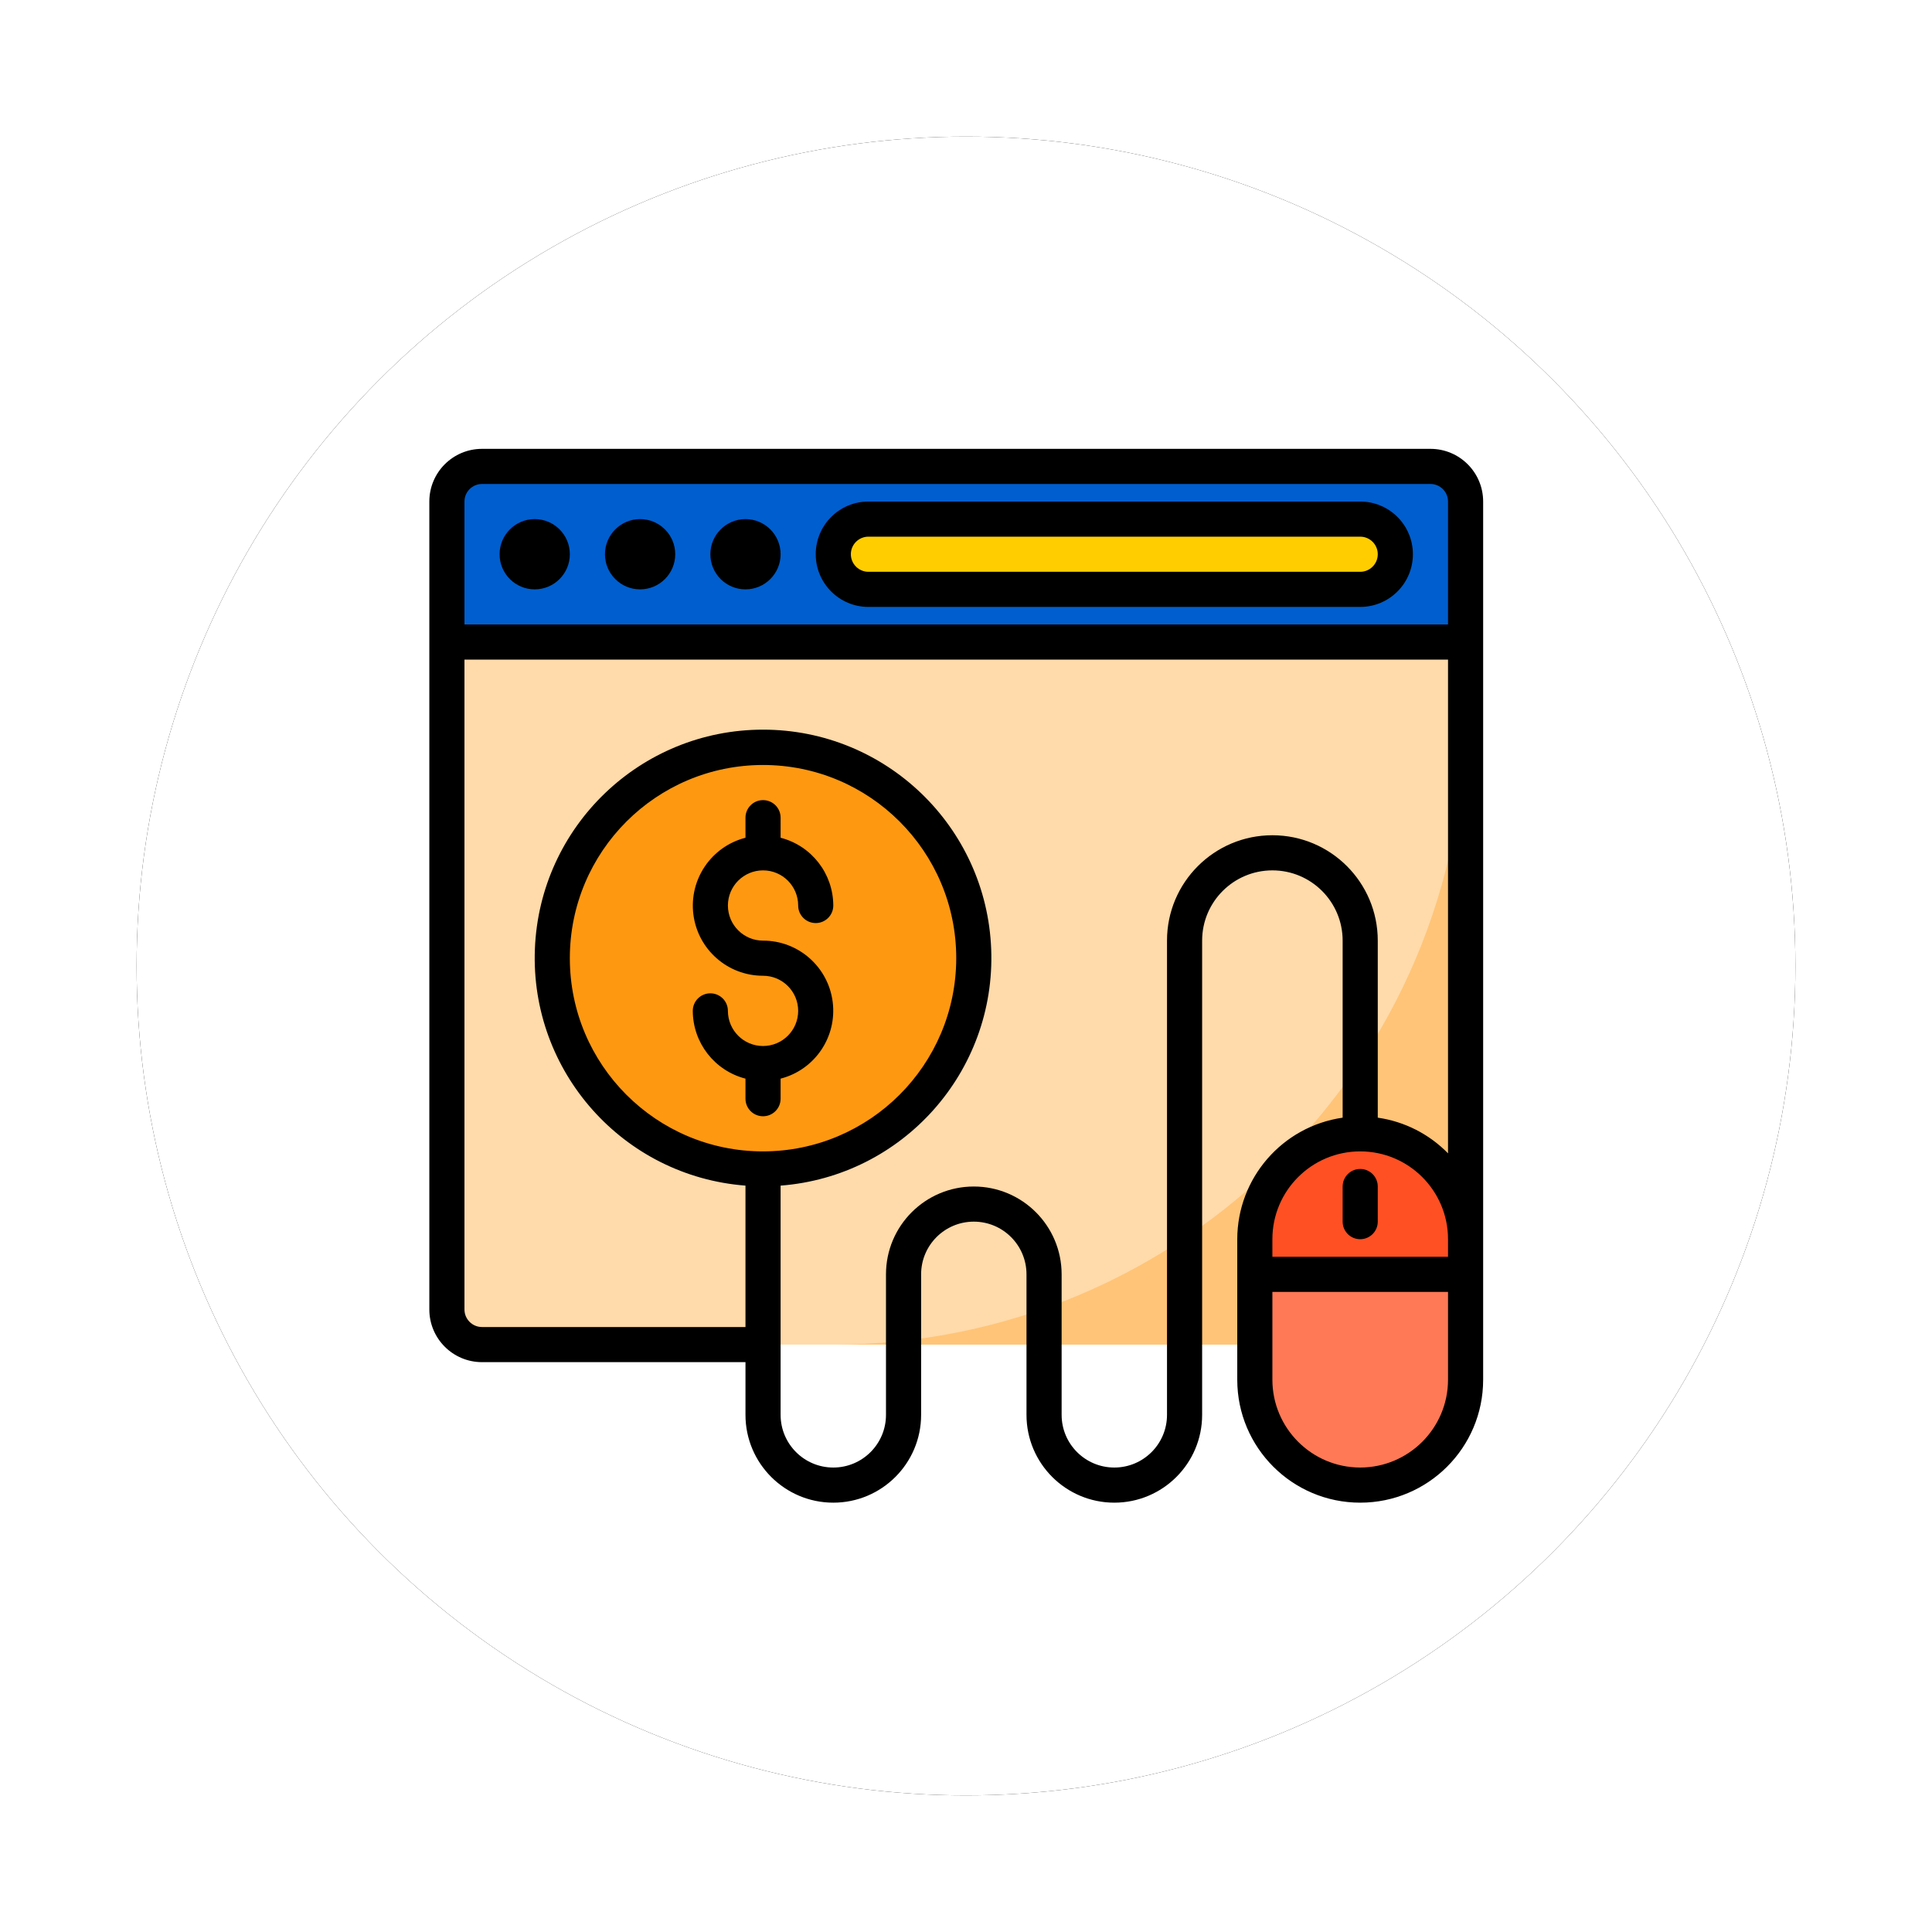 <?xml version="1.0" encoding="UTF-8"?>
<svg width="99px" height="99px" viewBox="0 0 99 99" version="1.1" xmlns="http://www.w3.org/2000/svg" xmlns:xlink="http://www.w3.org/1999/xlink">
    <!-- Generator: Sketch 52.3 (67297) - http://www.bohemiancoding.com/sketch -->
    <title>Group 15</title>
    <desc>Created with Sketch.</desc>
    <defs>
        <filter x="-18.8%" y="-18.8%" width="137.6%" height="137.6%" filterUnits="objectBoundingBox" id="filter-1">
            <feOffset dx="0" dy="2" in="SourceAlpha" result="shadowOffsetOuter1"></feOffset>
            <feGaussianBlur stdDeviation="2" in="shadowOffsetOuter1" result="shadowBlurOuter1"></feGaussianBlur>
            <feColorMatrix values="0 0 0 0 0   0 0 0 0 0   0 0 0 0 0  0 0 0 0.5 0" type="matrix" in="shadowBlurOuter1" result="shadowMatrixOuter1"></feColorMatrix>
            <feMerge>
                <feMergeNode in="shadowMatrixOuter1"></feMergeNode>
                <feMergeNode in="SourceGraphic"></feMergeNode>
            </feMerge>
        </filter>
        <circle id="path-2" cx="42.5" cy="42.5" r="42.5"></circle>
        <filter x="-7.1%" y="-7.1%" width="114.1%" height="114.1%" filterUnits="objectBoundingBox" id="filter-4">
            <feOffset dx="0" dy="0" in="SourceAlpha" result="shadowOffsetOuter1"></feOffset>
            <feGaussianBlur stdDeviation="2" in="shadowOffsetOuter1" result="shadowBlurOuter1"></feGaussianBlur>
            <feColorMatrix values="0 0 0 0 0   0 0 0 0 0   0 0 0 0 0  0 0 0 0.5 0" type="matrix" in="shadowBlurOuter1"></feColorMatrix>
        </filter>
        <filter x="-14.8%" y="-14.8%" width="129.6%" height="129.6%" filterUnits="objectBoundingBox" id="filter-5">
            <feOffset dx="0" dy="0" in="SourceAlpha" result="shadowOffsetOuter1"></feOffset>
            <feGaussianBlur stdDeviation="2" in="shadowOffsetOuter1" result="shadowBlurOuter1"></feGaussianBlur>
            <feColorMatrix values="0 0 0 0 0   0 0 0 0 0   0 0 0 0 0  0 0 0 0.5 0" type="matrix" in="shadowBlurOuter1" result="shadowMatrixOuter1"></feColorMatrix>
            <feMerge>
                <feMergeNode in="shadowMatrixOuter1"></feMergeNode>
                <feMergeNode in="SourceGraphic"></feMergeNode>
            </feMerge>
        </filter>
    </defs>
    <g id="Page-1" stroke="none" stroke-width="1" fill="none" fill-rule="evenodd">
        <g id="Artboard" transform="translate(-195, -99)">
            <g id="Group-15" transform="translate(202, 104)">
                <g id="Group-14">
                    <g id="Group-13">
                        <g id="Group-12">
                            <g id="Group-11">
                                <g id="Group-10">
                                    <g id="Group-5">
                                        <g id="Group">
                                            <g id="Group-2" filter="url(#filter-1)">
                                                <mask id="mask-3" fill="white">
                                                    <use xlink:href="#path-2"></use>
                                                </mask>
                                                <g id="Mask">
                                                    <use fill="black" fill-opacity="1" filter="url(#filter-4)" xlink:href="#path-2"></use>
                                                    <use fill="#FFFFFF" fill-rule="evenodd" xlink:href="#path-2"></use>
                                                </g>
                                            </g>
                                        </g>
                                    </g>
                                </g>
                            </g>
                        </g>
                    </g>
                </g>
                <g id="pay-per-click" filter="url(#filter-5)" transform="translate(15, 18)">
                    <path d="M0.9,9.9 L53.1,9.9 L53.1,44.1 C53.1,45.094 52.294,45.9 51.3,45.9 L2.7,45.9 C1.706,45.9 0.9,45.094 0.9,44.1 L0.9,9.9 Z" id="Path" fill="#FFDAAA"></path>
                    <path d="M20.7,45.9 L51.3,45.9 C52.294,45.9 53.1,45.094 53.1,44.1 L53.1,13.5 C53.1,31.394 38.594,45.9 20.7,45.9 Z" id="Path" fill="#FFC477"></path>
                    <path d="M53.1,2.7 L53.1,9.9 L0.9,9.9 L0.9,2.7 C0.903,1.707 1.707,0.903 2.7,0.9 L51.3,0.9 C52.293,0.903 53.097,1.707 53.1,2.7 Z" id="Path" fill="#005ECE"></path>
                    <path d="M47.7,3.6 L22.5,3.6 C21.506,3.6 20.7,4.406 20.7,5.4 C20.7,6.394 21.506,7.2 22.5,7.2 L47.7,7.2 C48.694,7.2 49.5,6.394 49.5,5.4 C49.5,4.406 48.694,3.6 47.7,3.6 Z" id="Path" fill="#FFCD00"></path>
                    <g id="Group" transform="translate(4.5, 4.5)" fill="#57A4FF">
                        <circle id="Oval" cx="0.9" cy="0.9" r="1"></circle>
                        <circle id="Oval" cx="6.3" cy="0.9" r="1"></circle>
                        <circle id="Oval" cx="11.7" cy="0.9" r="1"></circle>
                    </g>
                    <circle id="Oval" fill="#FF9811" cx="17.1" cy="26.1" r="10.8"></circle>
                    <path d="M47.7,35.1 C44.718,35.1 42.3,37.518 42.3,40.5 L42.3,42.3 L53.1,42.3 L53.1,40.5 C53.1,37.518 50.682,35.1 47.7,35.1 Z" id="Path" fill="#FF5023"></path>
                    <path d="M42.3,47.7 C42.3,50.682 44.718,53.1 47.7,53.1 C50.682,53.1 53.1,50.682 53.1,47.7 L53.1,42.3 L42.3,42.3 L42.3,47.7 Z" id="Path" fill="#FF7956"></path>
                    <path d="M51.3,3.99680289e-16 L2.7,3.99680289e-16 C1.209,0 3.99680289e-16,1.209 0,2.7 L0,44.1 C3.99680289e-16,45.591 1.209,46.8 2.7,46.8 L16.2,46.8 L16.2,49.5 C16.2,51.985 18.215,54 20.7,54 C23.185,54 25.2,51.985 25.2,49.5 L25.2,42.3 C25.2,40.809 26.409,39.6 27.9,39.6 C29.391,39.6 30.6,40.809 30.6,42.3 L30.6,49.5 C30.6,51.985 32.615,54 35.1,54 C37.585,54 39.6,51.985 39.6,49.5 L39.6,25.2 C39.6,23.212 41.212,21.6 43.2,21.6 C45.188,21.6 46.8,23.212 46.8,25.2 L46.8,34.272 C43.704,34.721 41.406,37.372 41.4,40.5 L41.4,47.7 C41.4,51.179 44.221,54 47.7,54 C51.179,54 54,51.179 54,47.7 L54,2.7 C54,1.209 52.791,0 51.3,0 Z M17.1,36 C11.632,36 7.2,31.568 7.2,26.1 C7.2,20.632 11.632,16.2 17.1,16.2 C22.568,16.2 27,20.632 27,26.1 C26.994,31.565 22.565,35.994 17.1,36 Z M47.7,52.2 C45.216,52.197 43.203,50.184 43.2,47.7 L43.2,43.2 L52.2,43.2 L52.2,47.7 C52.197,50.184 50.184,52.197 47.7,52.2 Z M52.2,41.4 L43.2,41.4 L43.2,40.5 C43.2,38.015 45.215,36 47.7,36 C50.185,36 52.2,38.015 52.2,40.5 L52.2,41.4 Z M52.2,36.1 C51.234,35.111 49.968,34.468 48.6,34.272 L48.6,25.2 C48.6,22.218 46.182,19.8 43.2,19.8 C40.218,19.8 37.8,22.218 37.8,25.2 L37.8,49.5 C37.8,50.991 36.591,52.2 35.1,52.2 C33.609,52.2 32.4,50.991 32.4,49.5 L32.4,42.3 C32.4,39.815 30.385,37.8 27.9,37.8 C25.415,37.8 23.4,39.815 23.4,42.3 L23.4,49.5 C23.4,50.991 22.191,52.2 20.7,52.2 C19.209,52.2 18,50.991 18,49.5 L18,37.754 C24.268,37.271 29.033,31.92 28.791,25.638 C28.549,19.357 23.387,14.389 17.1,14.389 C10.813,14.389 5.651,19.357 5.409,25.638 C5.167,31.92 9.932,37.271 16.2,37.754 L16.2,45 L2.7,45 C2.203,45 1.8,44.597 1.8,44.1 L1.8,10.8 L52.2,10.8 L52.2,36.1 Z M1.8,9 L1.8,2.7 C1.8,2.203 2.203,1.8 2.7,1.8 L51.3,1.8 C51.797,1.8 52.2,2.203 52.2,2.7 L52.2,9 L1.8,9 Z" id="Shape" fill="#000000" fill-rule="nonzero"></path>
                    <path d="M47.7,2.7 L22.5,2.7 C21.009,2.7 19.8,3.909 19.8,5.4 C19.8,6.891 21.009,8.1 22.5,8.1 L47.7,8.1 C49.191,8.1 50.4,6.891 50.4,5.4 C50.4,3.909 49.191,2.7 47.7,2.7 Z M47.7,6.3 L22.5,6.3 C22.003,6.3 21.6,5.897 21.6,5.4 C21.6,4.903 22.003,4.5 22.5,4.5 L47.7,4.5 C48.197,4.5 48.6,4.903 48.6,5.4 C48.6,5.897 48.197,6.3 47.7,6.3 Z" id="Shape" fill="#000000" fill-rule="nonzero"></path>
                    <circle id="Oval" fill="#000000" cx="5.4" cy="5.4" r="1.8"></circle>
                    <circle id="Oval" fill="#000000" cx="10.8" cy="5.4" r="1.8"></circle>
                    <circle id="Oval" fill="#000000" cx="16.2" cy="5.4" r="1.8"></circle>
                    <path d="M17.1,21.6 C18.094,21.6 18.9,22.406 18.9,23.4 C18.9,23.897 19.303,24.3 19.8,24.3 C20.297,24.3 20.7,23.897 20.7,23.4 C20.694,21.763 19.585,20.337 18,19.928 L18,18.9 C18,18.403 17.597,18 17.1,18 C16.603,18 16.2,18.403 16.2,18.9 L16.2,19.928 C14.447,20.379 13.303,22.065 13.531,23.861 C13.76,25.657 15.289,27.002 17.1,27 C18.094,27 18.9,27.806 18.9,28.8 C18.9,29.794 18.094,30.6 17.1,30.6 C16.106,30.6 15.3,29.794 15.3,28.8 C15.3,28.303 14.897,27.9 14.4,27.9 C13.903,27.9 13.5,28.303 13.5,28.8 C13.506,30.437 14.615,31.863 16.2,32.272 L16.2,33.3 C16.2,33.797 16.603,34.2 17.1,34.2 C17.597,34.2 18,33.797 18,33.3 L18,32.272 C19.753,31.821 20.897,30.135 20.669,28.339 C20.44,26.543 18.911,25.198 17.1,25.2 C16.106,25.2 15.3,24.394 15.3,23.4 C15.3,22.406 16.106,21.6 17.1,21.6 Z" id="Path" fill="#000000"></path>
                    <path d="M47.7,36.9 C47.203,36.9 46.8,37.303 46.8,37.8 L46.8,39.6 C46.8,40.097 47.203,40.5 47.7,40.5 C48.197,40.5 48.6,40.097 48.6,39.6 L48.6,37.8 C48.6,37.303 48.197,36.9 47.7,36.9 Z" id="Path" fill="#000000"></path>
                </g>
            </g>
        </g>
    </g>
</svg>